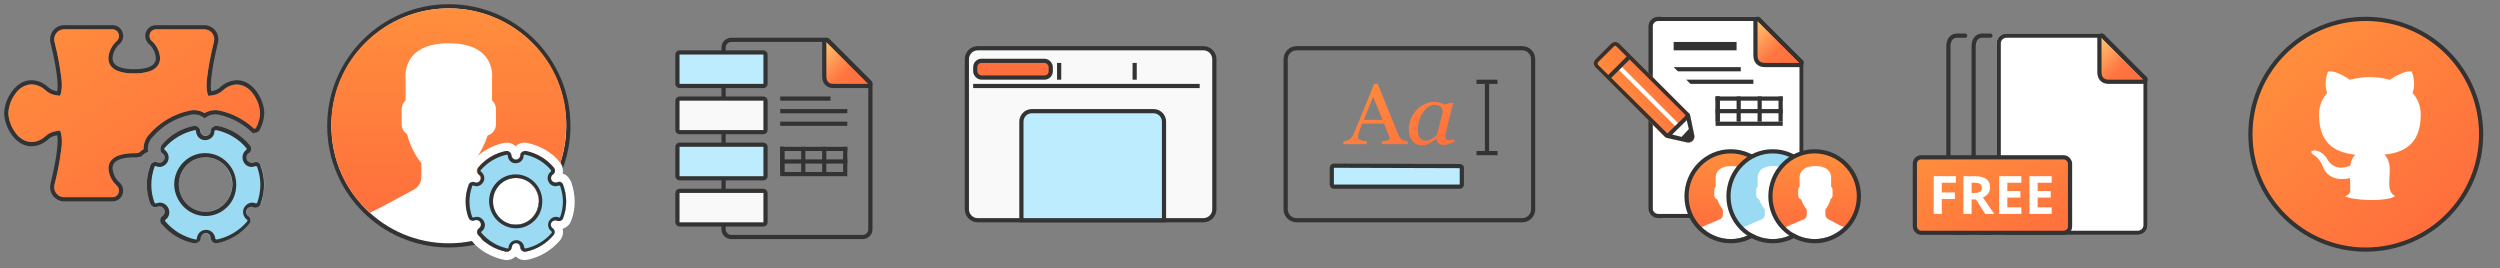 <svg width="596" height="64" viewBox="0 0 596 64" fill="none" xmlns="http://www.w3.org/2000/svg">
<rect x="0" y="0" width="596" height="64" fill="#808080" stroke="none"/>
<path fill-rule="evenodd" clip-rule="evenodd" d="M25.829 40.162V40.127C25.829 39.348 26.089 38.68 26.547 38.149C26.989 37.638 27.573 37.299 28.167 37.069C29.339 36.616 30.78 36.502 31.995 36.502H32.016L32.469 36.521C32.48 36.521 32.49 36.52 32.501 36.518L32.513 36.515L33.173 36.379C33.491 36.056 33.852 35.779 34.246 35.556C34.219 34.328 34.644 33.125 35.448 32.188C38.002 29.184 41.47 27.128 45.307 26.346C46.511 26.099 47.756 26.327 48.794 26.968C49.844 26.322 51.103 26.098 52.319 26.355C55.421 27.006 58.285 28.503 60.605 30.678L60.837 30.63C60.917 30.614 60.993 30.56 61.037 30.476L61.041 30.469L61.044 30.463C61.623 29.395 61.951 28.204 62 26.984C61.995 25.653 61.431 23.895 60.411 22.472C59.39 21.047 58.044 20.13 56.549 20.128C55.342 20.146 54.179 20.608 53.277 21.432C52.516 22.162 51.54 22.624 50.494 22.746L49.661 22.843L49.421 22.04C49.222 21.375 49.191 20.155 49.394 18.3C49.603 16.393 50.076 13.687 50.991 9.965C51.306 8.671 50.525 7.384 49.285 7.072C49.101 7.025 48.912 7.002 48.723 7.003L48.721 7.003L37.143 7.003C36.538 7.002 35.981 7.376 35.748 7.966L35.747 7.969C35.51 8.565 35.651 9.245 36.094 9.689C37.307 10.723 38.05 12.21 38.159 13.807L38.161 13.841V13.875C38.161 14.655 37.901 15.323 37.443 15.854C37.001 16.366 36.416 16.705 35.823 16.934C34.651 17.387 33.209 17.5 31.995 17.5C30.78 17.5 29.339 17.387 28.167 16.934C27.573 16.705 26.989 16.366 26.547 15.854C26.089 15.323 25.829 14.655 25.829 13.875V13.841L25.831 13.806C25.942 12.206 26.689 10.718 27.907 9.686C28.349 9.241 28.49 8.562 28.253 7.966L28.252 7.963C28.019 7.374 27.463 7 26.858 7L15.277 7C14.004 6.997 12.943 8.048 12.94 9.381C12.94 9.577 12.963 9.772 13.009 9.963C13.92 13.68 14.393 16.383 14.603 18.289C14.807 20.144 14.778 21.366 14.58 22.034L14.341 22.84L13.506 22.743C12.46 22.622 11.484 22.16 10.723 21.429C9.821 20.605 8.658 20.143 7.451 20.125C5.956 20.128 4.61 21.044 3.589 22.47C2.565 23.899 2 25.667 2 27C2 28.333 2.565 30.101 3.589 31.53C4.61 32.956 5.956 33.872 7.451 33.875C8.658 33.857 9.821 33.395 10.723 32.571C11.484 31.84 12.46 31.378 13.506 31.257L14.338 31.16L14.579 31.963C14.778 32.627 14.809 33.848 14.606 35.703C14.397 37.609 13.924 40.315 13.009 44.037C12.696 45.333 13.478 46.62 14.72 46.931C14.904 46.977 15.092 47 15.28 47L15.282 47L26.854 47C27.458 47.001 28.014 46.627 28.246 46.037L28.247 46.034C28.485 45.438 28.343 44.759 27.901 44.314C26.686 43.281 25.941 41.794 25.831 40.196L25.829 40.162ZM28.575 43.574C29.328 44.303 29.566 45.425 29.177 46.404C28.796 47.369 27.875 48.002 26.852 48H15.282C15.011 48.001 14.741 47.968 14.477 47.902C12.689 47.453 11.597 45.617 12.038 43.8C13.854 36.411 13.892 33.156 13.621 32.25C12.791 32.347 12.014 32.715 11.407 33.3C10.323 34.295 8.919 34.855 7.458 34.875C3.583 34.875 1 30.134 1 27C1 23.866 3.583 19.125 7.458 19.125C8.919 19.145 10.323 19.705 11.407 20.7C12.014 21.285 12.791 21.653 13.621 21.75C13.892 20.834 13.846 17.579 12.038 10.2C11.972 9.931 11.94 9.656 11.94 9.379C11.944 7.509 13.439 5.996 15.28 6H26.857C27.88 5.999 28.801 6.631 29.182 7.596C29.572 8.575 29.334 9.698 28.58 10.426C27.555 11.282 26.922 12.53 26.829 13.875C26.829 16.046 29.637 16.5 31.995 16.5C34.353 16.5 37.161 16.046 37.161 13.875C37.07 12.532 36.441 11.286 35.42 10.428C34.667 9.7 34.428 8.578 34.818 7.599C35.199 6.634 36.12 6.002 37.143 6.003H48.721C48.993 6.002 49.264 6.035 49.529 6.102C51.315 6.551 52.404 8.387 51.962 10.203C50.146 17.592 50.108 20.847 50.379 21.753C51.209 21.656 51.986 21.287 52.593 20.703C53.677 19.707 55.081 19.148 56.542 19.128C60.417 19.128 63 23.868 63 27.003C62.948 28.382 62.579 29.731 61.923 30.94C61.742 31.286 61.417 31.532 61.039 31.609L60.29 31.764C58.04 29.519 55.201 27.981 52.112 27.333C51.034 27.106 49.912 27.355 49.025 28.018C48.945 28.079 48.868 28.142 48.793 28.207C48.721 28.142 48.643 28.079 48.563 28.021C47.687 27.36 46.577 27.107 45.507 27.326C41.891 28.062 38.619 30.002 36.208 32.838C35.497 33.666 35.156 34.756 35.265 35.849C35.278 35.954 35.294 36.059 35.312 36.161C35.214 36.198 35.118 36.237 35.022 36.282C34.512 36.516 34.058 36.861 33.692 37.292L32.716 37.495C32.624 37.515 32.53 37.524 32.437 37.521L31.995 37.502C29.637 37.502 26.829 37.959 26.829 40.127C26.921 41.471 27.552 42.717 28.575 43.574Z" fill="#333333"/>
<path d="M27.9 44.31C28.111 44.531 28.255 44.806 28.317 45.105C28.379 45.404 28.356 45.714 28.25 46C28.146 46.289 27.956 46.54 27.706 46.719C27.456 46.898 27.157 46.996 26.85 47H15.28C15.091 47.002 14.903 46.978 14.72 46.93C14.414 46.852 14.126 46.714 13.874 46.524C13.621 46.334 13.409 46.096 13.249 45.824C13.089 45.551 12.984 45.25 12.942 44.937C12.899 44.624 12.919 44.305 13 44C13.707 41.256 14.241 38.471 14.6 35.66C14.817 34.423 14.817 33.157 14.6 31.92L14.36 31.12L13.53 31.22C12.482 31.34 11.502 31.8 10.74 32.53C9.848 33.352 8.683 33.815 7.47 33.83C6.686 33.779 5.926 33.539 5.254 33.132C4.582 32.725 4.018 32.161 3.61 31.49C2.647 30.183 2.087 28.622 2 27C2.073 25.367 2.626 23.791 3.59 22.47C3.999 21.799 4.563 21.235 5.235 20.827C5.906 20.418 6.666 20.176 7.45 20.12C8.663 20.145 9.825 20.611 10.72 21.43C11.482 22.16 12.462 22.62 13.51 22.74L14.34 22.84L14.58 22.03C14.801 20.793 14.801 19.527 14.58 18.29C14.228 15.496 13.7 12.727 13 10C12.952 9.811 12.928 9.616 12.93 9.42C12.922 9.106 12.977 8.793 13.091 8.501C13.206 8.208 13.377 7.941 13.596 7.716C13.815 7.49 14.077 7.311 14.366 7.188C14.655 7.065 14.966 7.001 15.28 7H26.86C27.166 7.005 27.463 7.103 27.712 7.282C27.96 7.461 28.148 7.711 28.25 8V8C28.366 8.289 28.395 8.605 28.335 8.91C28.274 9.216 28.127 9.497 27.91 9.72C27.305 10.232 26.809 10.861 26.452 11.569C26.095 12.277 25.883 13.049 25.83 13.84V13.9C25.818 14.632 26.074 15.344 26.55 15.9C26.987 16.395 27.545 16.767 28.17 16.98C29.405 17.381 30.703 17.557 32 17.5C33.3 17.54 34.598 17.347 35.83 16.93C36.455 16.717 37.013 16.345 37.45 15.85C37.926 15.294 38.182 14.582 38.17 13.85V13.79C38.119 13 37.909 12.228 37.553 11.52C37.198 10.812 36.703 10.183 36.1 9.67C35.888 9.454 35.742 9.182 35.68 8.886C35.618 8.59 35.642 8.283 35.75 8C35.853 7.712 36.041 7.462 36.289 7.284C36.538 7.105 36.834 7.006 37.14 7H48.72C48.909 7.003 49.096 7.026 49.28 7.07C49.587 7.147 49.875 7.284 50.129 7.473C50.382 7.663 50.595 7.901 50.755 8.174C50.915 8.447 51.019 8.749 51.061 9.062C51.103 9.376 51.083 9.695 51 10C50.293 12.744 49.759 15.529 49.4 18.34C49.183 19.577 49.183 20.843 49.4 22.08L49.64 22.88L50.47 22.79C51.518 22.663 52.497 22.2 53.26 21.47C54.157 20.655 55.319 20.193 56.53 20.17C57.313 20.224 58.073 20.464 58.744 20.871C59.416 21.278 59.98 21.84 60.39 22.51C61.349 23.82 61.908 25.379 62 27C61.937 28.221 61.595 29.412 61 30.48V30.48C60.956 30.554 60.884 30.608 60.8 30.63L60.57 30.68C58.253 28.508 55.386 27.011 52.28 26.35C51.067 26.098 49.804 26.32 48.75 26.97C47.712 26.325 46.467 26.103 45.27 26.35C41.42 27.133 37.947 29.191 35.41 32.19C34.608 33.127 34.181 34.327 34.21 35.56C33.813 35.781 33.45 36.057 33.13 36.38L32.47 36.52H32.02C30.723 36.486 29.43 36.678 28.2 37.09C27.579 37.311 27.023 37.682 26.58 38.17C26.104 38.726 25.848 39.438 25.86 40.17V40.24C25.979 41.812 26.712 43.274 27.9 44.31V44.31Z" fill="url(#paint0_linear_3193)"/>
<path d="M62.184 39.449C61.959 38.771 61.237 38.407 60.571 38.637C60.541 38.647 60.511 38.659 60.482 38.671C59.907 38.932 59.231 38.716 58.904 38.168C58.592 37.604 58.751 36.89 59.271 36.517C59.833 36.088 59.947 35.276 59.526 34.703C59.506 34.676 59.486 34.65 59.464 34.625C57.459 32.261 54.738 30.643 51.731 30.026C51.381 29.953 51.016 30.036 50.729 30.254C50.441 30.471 50.257 30.801 50.22 31.164C50.189 31.855 49.614 32.389 48.936 32.358C48.302 32.328 47.794 31.811 47.765 31.164C47.728 30.801 47.543 30.471 47.256 30.254C46.969 30.036 46.604 29.953 46.253 30.026C43.246 30.643 40.526 32.261 38.521 34.625C38.057 35.163 38.109 35.982 38.638 36.454C38.662 36.476 38.688 36.497 38.714 36.517C39.274 36.902 39.422 37.677 39.044 38.248C38.703 38.764 38.041 38.944 37.493 38.671C36.846 38.392 36.099 38.699 35.824 39.358C35.812 39.388 35.8 39.418 35.79 39.449C34.737 42.389 34.737 45.614 35.79 48.553C36.016 49.231 36.738 49.594 37.404 49.365C37.433 49.355 37.462 49.343 37.49 49.331C38.099 49.031 38.83 49.291 39.125 49.911C39.388 50.466 39.214 51.134 38.714 51.483C38.152 51.912 38.037 52.724 38.459 53.297C38.478 53.324 38.499 53.35 38.521 53.375C40.526 55.74 43.246 57.358 46.253 57.974C46.604 58.047 46.969 57.964 47.256 57.746C47.544 57.528 47.729 57.197 47.765 56.833C47.818 56.143 48.411 55.627 49.089 55.681C49.693 55.73 50.172 56.218 50.22 56.833C50.287 57.497 50.837 58.001 51.492 57.997C51.578 57.998 51.663 57.989 51.747 57.971C54.754 57.355 57.474 55.737 59.479 53.373C59.943 52.835 59.89 52.016 59.362 51.544C59.338 51.522 59.312 51.5 59.286 51.48C58.728 51.091 58.585 50.316 58.967 49.747C59.309 49.238 59.965 49.06 60.51 49.329C61.157 49.607 61.904 49.298 62.177 48.639C62.189 48.61 62.2 48.581 62.21 48.551C63.263 45.611 63.263 42.387 62.21 39.447L62.184 39.449ZM48.981 50.482C45.468 50.482 42.62 47.581 42.62 44.001C42.62 40.422 45.468 37.52 48.981 37.52C52.494 37.52 55.342 40.422 55.342 44.001C55.342 47.581 52.494 50.482 48.981 50.482Z" fill="#9ADAF3"/>
<path d="M51.525 31C54.325 31.6 56.925 33.1 58.725 35.3C58.825 35.4 58.825 35.6 58.725 35.7C57.825 36.4 57.525 37.6 58.125 38.7C58.525 39.4 59.225 39.8 60.025 39.8C60.325 39.8 60.625 39.7 60.925 39.6H61.025C61.125 39.6 61.225 39.7 61.325 39.8L61.525 40.5C62.325 43 62.225 45.8 61.325 48.3C61.225 48.4 61.125 48.5 61.125 48.5H61.025C60.725 48.4 60.425 48.3 60.125 48.3C59.425 48.3 58.725 48.7 58.325 49.3C57.625 50.3 57.925 51.7 58.925 52.4C59.025 52.5 59.025 52.7 58.925 52.8C57.025 55 54.525 56.5 51.725 57.1H51.625C51.525 57.1 51.325 57 51.325 56.9C51.225 55.8 50.425 54.9 49.325 54.8C49.225 54.8 49.225 54.8 49.125 54.8C47.925 54.8 47.025 55.7 46.925 56.9C46.925 57 46.825 57.1 46.825 57.1H46.725H46.625C43.825 56.5 41.325 55 39.425 52.8C39.325 52.7 39.325 52.5 39.425 52.4C40.325 51.8 40.625 50.6 40.125 49.6C39.725 48.8 38.925 48.3 38.125 48.3C37.825 48.3 37.425 48.4 37.225 48.5H37.125C37.025 48.5 36.925 48.4 36.825 48.3C35.825 45.6 35.825 42.6 36.825 39.8C36.825 39.6 36.925 39.6 37.025 39.6H37.125C37.425 39.7 37.725 39.8 38.025 39.8C38.725 39.8 39.425 39.4 39.825 38.8C40.525 37.8 40.225 36.4 39.225 35.7C39.125 35.6 39.125 35.4 39.225 35.3C41.125 33.1 43.725 31.6 46.525 31C46.625 31 46.625 31 46.625 31.1C46.725 31.1 46.725 31.2 46.725 31.3C46.825 32.5 47.725 33.4 48.825 33.4H48.925C50.125 33.4 51.125 32.5 51.125 31.3C51.125 31.2 51.225 31.1 51.225 31.1C51.425 31 51.425 31 51.525 31ZM49.025 51.5C51.025 51.5 52.825 50.7 54.225 49.3C55.625 47.9 56.325 46 56.325 44C56.325 39.9 53.025 36.5 48.925 36.5C44.825 36.5 41.525 39.9 41.525 44C41.625 48.1 44.925 51.5 49.025 51.5ZM51.525 30C51.225 30 51.025 30.1 50.725 30.3C50.425 30.5 50.225 30.8 50.225 31.2C50.225 31.9 49.625 32.4 49.025 32.4C49.025 32.4 49.025 32.4 48.925 32.4C48.325 32.4 47.825 31.9 47.725 31.2C47.725 30.8 47.525 30.5 47.225 30.3C47.025 30.1 46.825 30 46.525 30C46.425 30 46.325 30 46.225 30C43.225 30.6 40.525 32.2 38.525 34.6C38.125 35.2 38.125 36 38.625 36.5C38.625 36.5 38.725 36.5 38.725 36.6C39.325 36.9 39.425 37.7 39.025 38.2C38.825 38.6 38.425 38.8 38.025 38.8C37.825 38.8 37.625 38.8 37.525 38.7C37.325 38.6 37.225 38.6 37.025 38.6C36.525 38.6 36.025 38.9 35.825 39.4V39.5C34.725 42.4 34.725 45.7 35.825 48.6C36.025 49.1 36.525 49.4 37.025 49.4C37.125 49.4 37.325 49.4 37.425 49.3H37.525C37.725 49.2 37.925 49.2 38.025 49.2C38.525 49.2 38.925 49.5 39.125 49.9C39.425 50.5 39.225 51.1 38.725 51.5C38.125 51.9 38.025 52.7 38.425 53.3C38.425 53.3 38.425 53.4 38.525 53.4C40.525 55.8 43.225 57.4 46.225 58C46.325 58 46.425 58 46.525 58C46.825 58 47.025 57.9 47.325 57.7C47.625 57.5 47.825 57.2 47.825 56.8C47.925 56.1 48.425 55.6 49.025 55.6H49.125C49.725 55.6 50.225 56.1 50.225 56.8C50.325 57.5 50.825 58 51.525 58C51.625 58 51.725 58 51.725 58C54.725 57.4 57.425 55.8 59.425 53.4C59.925 52.9 59.825 52 59.325 51.6C59.325 51.6 59.225 51.6 59.225 51.5C58.625 51.1 58.525 50.3 58.925 49.8C59.125 49.5 59.525 49.3 59.925 49.3C60.125 49.3 60.325 49.3 60.425 49.4C60.625 49.5 60.725 49.5 60.925 49.5C61.425 49.5 61.925 49.2 62.125 48.7V48.6C63.225 45.7 63.225 42.4 62.125 39.5C62.025 38.9 61.525 38.6 61.025 38.6C60.925 38.6 60.725 38.6 60.625 38.7H60.525C60.325 38.8 60.225 38.8 60.025 38.8C59.625 38.8 59.225 38.6 58.925 38.2C58.625 37.6 58.725 36.9 59.325 36.5C59.925 36.1 60.025 35.3 59.625 34.7C59.625 34.7 59.625 34.6 59.525 34.6C57.525 32.2 54.825 30.6 51.825 30C51.625 30 51.625 30 51.525 30ZM49.025 50.5C45.525 50.5 42.625 47.6 42.625 44C42.625 40.4 45.425 37.5 49.025 37.5C52.525 37.5 55.425 40.4 55.425 44C55.325 47.6 52.525 50.5 49.025 50.5Z" fill="#333333"/>
<circle cx="107" cy="30" r="28.5" fill="white" stroke="#333333"/>
<path d="M107.479 2.004C92.018 1.744 79.269 13.867 79.005 29.081C78.855 37.707 82.113 45.557 88.334 50.713C88.741 50.364 89.827 49.947 90.311 49.687L98.666 45.203C99.762 44.614 100.444 43.484 100.444 42.255V38.886C100.444 38.886 97.992 36 97.057 31.99C96.281 31.496 95.761 30.643 95.761 29.67V25.984C95.761 25.173 96.128 24.448 96.698 23.941V18.611C96.698 18.611 95.585 10.318 106.999 10.318C118.414 10.318 117.301 18.611 117.301 18.611V23.941C117.872 24.448 118.237 25.173 118.237 25.984V29.67C118.237 30.91 117.392 31.953 116.244 32.301C115.605 34.257 114.683 36.121 113.464 37.815C113.156 38.243 112.869 38.605 112.617 38.886V42.34C112.617 43.612 113.347 44.775 114.503 45.343L123.449 49.744C123.986 50.008 125.053 50.629 125.5 51C131.533 46.049 134.849 38.359 134.994 30.023C135.26 14.809 122.941 2.264 107.479 2.004Z" fill="url(#paint1_linear_3193)"/>
<path fill-rule="evenodd" clip-rule="evenodd" d="M134.135 41.389C134.328 40.533 134.161 39.603 133.604 38.848L133.603 38.847C131.701 36.273 128.544 34.65 125.687 34.065C124.615 33.844 123.616 34.203 122.924 34.874C122.233 34.204 121.235 33.845 120.165 34.065C117.135 34.684 114.401 36.306 112.389 38.667C111.722 39.443 111.503 40.459 111.714 41.391C111.564 41.43 111.413 41.482 111.263 41.549C110.403 41.929 109.918 42.63 109.65 43.189C109.14 44.253 109.02 45.626 109.002 46.739C108.983 47.932 109.083 49.178 109.21 50.187C109.326 51.109 109.491 52.046 109.669 52.556C110.004 53.538 110.792 54.257 111.733 54.535C111.51 55.412 111.67 56.377 112.245 57.156L112.246 57.157C114.148 59.731 117.304 61.354 120.162 61.938C121.235 62.16 122.235 61.799 122.926 61.127C123.627 61.803 124.638 62.159 125.704 61.935C128.731 61.316 131.462 59.694 133.473 57.334C134.157 56.538 134.365 55.486 134.125 54.533C134.999 54.277 135.749 53.639 136.121 52.744L136.123 52.74C137.356 49.761 137.207 46.266 136.185 43.424L136.134 43.282L136.061 43.148C136.055 43.138 136.049 43.126 136.042 43.114C135.876 42.805 135.47 42.051 134.695 41.621C134.507 41.517 134.32 41.441 134.135 41.389ZM131.451 43.003C131.733 43.473 132.314 43.657 132.809 43.434C133.635 43.08 133.913 43.393 134.295 44.099C135.18 46.558 135.279 49.533 134.267 51.978C134.032 52.543 133.39 52.808 132.833 52.569C132.364 52.339 131.8 52.492 131.506 52.928C131.177 53.415 131.3 54.08 131.78 54.413C132.284 54.797 132.361 55.556 131.946 56.035C130.221 58.062 127.881 59.449 125.294 59.977C124.664 60.111 124.045 59.638 123.981 59.002C123.94 58.474 123.527 58.056 123.008 58.014C122.424 57.968 121.914 58.41 121.868 59.002C121.806 59.633 121.2 60.111 120.568 59.979C118.069 59.469 115.402 58.054 113.862 55.971C113.5 55.48 113.598 54.783 114.082 54.416C114.512 54.117 114.662 53.544 114.435 53.068C114.14 52.449 113.526 52.403 112.955 52.6C112.382 52.797 111.761 52.486 111.567 51.905C111.176 50.819 109.983 42.121 113.031 43.434C113.503 43.668 114.072 43.513 114.366 43.072C114.75 42.494 114.47 41.939 114.016 41.534C113.562 41.129 113.517 40.427 113.916 39.966C115.641 37.939 117.981 36.553 120.568 36.024C121.2 35.893 121.805 36.369 121.868 36.999C121.893 37.554 122.33 37.998 122.876 38.023C123.46 38.05 123.954 37.592 123.981 36.999C124.044 36.37 124.649 35.893 125.281 36.024C127.78 36.535 130.447 37.949 131.986 40.033C132.349 40.524 132.25 41.22 131.767 41.588C131.319 41.908 131.183 42.519 131.451 43.003ZM128.387 48.003C128.387 44.935 125.937 42.448 122.914 42.448C119.892 42.448 117.442 44.935 117.442 48.003C117.442 51.071 119.892 53.558 122.914 53.558C125.937 53.558 128.387 51.071 128.387 48.003Z" fill="white"/>
<path d="M134.301 44.099C134.108 43.518 133.489 43.206 132.918 43.403C132.892 43.412 132.867 43.422 132.842 43.433C132.349 43.656 131.77 43.471 131.489 43.002C131.222 42.517 131.358 41.906 131.803 41.586C132.285 41.218 132.383 40.522 132.022 40.031C132.005 40.008 131.988 39.986 131.969 39.964C130.25 37.938 127.919 36.551 125.341 36.022C125.041 35.959 124.728 36.031 124.482 36.218C124.235 36.404 124.077 36.687 124.046 36.998C124.019 37.59 123.527 38.048 122.946 38.021C122.401 37.996 121.966 37.552 121.941 36.998C121.91 36.687 121.751 36.404 121.505 36.218C121.259 36.031 120.946 35.96 120.646 36.022C118.068 36.551 115.737 37.938 114.018 39.964C113.62 40.425 113.665 41.127 114.118 41.532C114.139 41.551 114.161 41.569 114.183 41.586C114.664 41.916 114.79 42.581 114.466 43.07C114.174 43.512 113.607 43.666 113.136 43.433C112.582 43.193 111.942 43.456 111.707 44.021C111.696 44.047 111.686 44.073 111.677 44.099C110.774 46.619 110.774 49.383 111.677 51.903C111.871 52.484 112.49 52.795 113.06 52.598C113.085 52.59 113.11 52.58 113.134 52.569C113.656 52.313 114.283 52.535 114.535 53.067C114.761 53.543 114.612 54.115 114.183 54.414C113.701 54.782 113.603 55.478 113.964 55.969C113.981 55.992 113.999 56.014 114.018 56.036C115.736 58.063 118.068 59.449 120.646 59.978C120.946 60.041 121.259 59.969 121.505 59.782C121.752 59.596 121.91 59.312 121.941 59C121.987 58.408 122.495 57.966 123.076 58.013C123.594 58.054 124.005 58.473 124.046 59C124.103 59.569 124.575 60.001 125.136 59.998C125.21 59.998 125.283 59.991 125.354 59.976C127.932 59.447 130.263 58.061 131.982 56.034C132.38 55.573 132.335 54.871 131.882 54.466C131.861 54.447 131.839 54.429 131.817 54.412C131.338 54.078 131.216 53.413 131.543 52.926C131.836 52.49 132.398 52.337 132.866 52.568C133.42 52.806 134.06 52.541 134.294 51.976C134.305 51.952 134.314 51.926 134.323 51.901C135.226 49.381 135.226 46.617 134.323 44.097L134.301 44.099ZM122.984 53.556C119.972 53.556 117.531 51.069 117.531 48.001C117.531 44.933 119.972 42.446 122.984 42.446C125.995 42.446 128.436 44.933 128.436 48.001C128.436 51.069 125.995 53.556 122.984 53.556Z" fill="#9ADAF3"/>
<path d="M125.164 36.857C127.564 37.371 129.793 38.657 131.336 40.543C131.421 40.629 131.421 40.8 131.336 40.886C130.564 41.486 130.307 42.514 130.821 43.457C131.164 44.057 131.764 44.4 132.45 44.4C132.707 44.4 132.964 44.314 133.221 44.229H133.307C133.393 44.229 133.479 44.314 133.564 44.4L133.736 45C134.421 47.143 134.336 49.543 133.564 51.686C133.479 51.771 133.393 51.857 133.393 51.857H133.307C133.05 51.771 132.793 51.686 132.536 51.686C131.936 51.686 131.336 52.029 130.993 52.543C130.393 53.4 130.65 54.6 131.507 55.2C131.593 55.286 131.593 55.457 131.507 55.543C129.879 57.429 127.736 58.714 125.336 59.229H125.25C125.164 59.229 124.993 59.143 124.993 59.057C124.907 58.114 124.221 57.343 123.279 57.257C123.193 57.257 123.193 57.257 123.107 57.257C122.079 57.257 121.307 58.029 121.221 59.057C121.221 59.143 121.136 59.229 121.136 59.229H121.05H120.964C118.564 58.714 116.421 57.429 114.793 55.543C114.707 55.457 114.707 55.286 114.793 55.2C115.564 54.686 115.821 53.657 115.393 52.8C115.05 52.114 114.364 51.686 113.679 51.686C113.421 51.686 113.079 51.771 112.907 51.857H112.821C112.736 51.857 112.65 51.771 112.564 51.686C111.707 49.371 111.707 46.8 112.564 44.4C112.564 44.229 112.65 44.229 112.736 44.229H112.821C113.079 44.314 113.336 44.4 113.593 44.4C114.193 44.4 114.793 44.057 115.136 43.543C115.736 42.686 115.479 41.486 114.621 40.886C114.536 40.8 114.536 40.629 114.621 40.543C116.25 38.657 118.479 37.371 120.879 36.857C120.964 36.857 120.964 36.857 120.964 36.943C121.05 36.943 121.05 37.029 121.05 37.114C121.136 38.143 121.907 38.914 122.85 38.914H122.936C123.964 38.914 124.821 38.143 124.821 37.114C124.821 37.029 124.907 36.943 124.907 36.943C125.079 36.857 125.079 36.857 125.164 36.857ZM123.021 54.429C124.736 54.429 126.279 53.743 127.479 52.543C128.679 51.343 129.279 49.714 129.279 48C129.279 44.486 126.45 41.571 122.936 41.571C119.421 41.571 116.593 44.486 116.593 48C116.679 51.514 119.507 54.429 123.021 54.429ZM125.164 36C124.907 36 124.736 36.086 124.479 36.257C124.221 36.429 124.05 36.686 124.05 37.029C124.05 37.629 123.536 38.057 123.021 38.057C123.021 38.057 123.021 38.057 122.936 38.057C122.421 38.057 121.993 37.629 121.907 37.029C121.907 36.686 121.736 36.429 121.479 36.257C121.307 36.086 121.136 36 120.879 36C120.793 36 120.707 36 120.621 36C118.05 36.514 115.736 37.886 114.021 39.943C113.679 40.457 113.679 41.143 114.107 41.571C114.107 41.571 114.193 41.571 114.193 41.657C114.707 41.914 114.793 42.6 114.45 43.029C114.279 43.371 113.936 43.543 113.593 43.543C113.421 43.543 113.25 43.543 113.164 43.457C112.993 43.371 112.907 43.371 112.736 43.371C112.307 43.371 111.879 43.629 111.707 44.057V44.143C110.764 46.629 110.764 49.457 111.707 51.943C111.879 52.371 112.307 52.629 112.736 52.629C112.821 52.629 112.993 52.629 113.079 52.543H113.164C113.336 52.457 113.507 52.457 113.593 52.457C114.021 52.457 114.364 52.714 114.536 53.057C114.793 53.571 114.621 54.086 114.193 54.429C113.679 54.771 113.593 55.457 113.936 55.971C113.936 55.971 113.936 56.057 114.021 56.057C115.736 58.114 118.05 59.486 120.621 60C120.707 60 120.793 60 120.879 60C121.136 60 121.307 59.914 121.564 59.743C121.821 59.571 121.993 59.314 121.993 58.971C122.079 58.371 122.507 57.943 123.021 57.943H123.107C123.621 57.943 124.05 58.371 124.05 58.971C124.136 59.571 124.564 60 125.164 60C125.25 60 125.336 60 125.336 60C127.907 59.486 130.221 58.114 131.936 56.057C132.364 55.629 132.279 54.857 131.85 54.514C131.85 54.514 131.764 54.514 131.764 54.429C131.25 54.086 131.164 53.4 131.507 52.971C131.679 52.714 132.021 52.543 132.364 52.543C132.536 52.543 132.707 52.543 132.793 52.629C132.964 52.714 133.05 52.714 133.221 52.714C133.65 52.714 134.079 52.457 134.25 52.029V51.943C135.193 49.457 135.193 46.629 134.25 44.143C134.164 43.629 133.736 43.371 133.307 43.371C133.221 43.371 133.05 43.371 132.964 43.457H132.879C132.707 43.543 132.621 43.543 132.45 43.543C132.107 43.543 131.764 43.371 131.507 43.029C131.25 42.514 131.336 41.914 131.85 41.571C132.364 41.229 132.45 40.543 132.107 40.029C132.107 40.029 132.107 39.943 132.021 39.943C130.307 37.886 127.993 36.514 125.421 36C125.25 36 125.25 36 125.164 36ZM123.021 53.571C120.021 53.571 117.536 51.086 117.536 48C117.536 44.914 119.936 42.429 123.021 42.429C126.021 42.429 128.507 44.914 128.507 48C128.421 51.086 126.021 53.571 123.021 53.571Z" fill="#333333"/>
<path d="M197.357 9.646C197.214 9.503 196.999 9.461 196.813 9.538C196.626 9.615 196.504 9.798 196.504 10V18.182C196.504 18.858 196.667 19.457 197.077 19.888C197.491 20.323 198.076 20.5 198.736 20.5H207.004C207.206 20.5 207.388 20.378 207.466 20.192C207.543 20.005 207.5 19.79 207.357 19.647L197.357 9.646Z" fill="url(#paint2_linear_3193)" stroke="#333333" stroke-linecap="round" stroke-linejoin="round"/>
<path fill-rule="evenodd" clip-rule="evenodd" d="M206.608 19.564L206.606 19.562L197.418 10.392L197.417 10.391C197.364 10.338 197.315 10.289 197.273 10.246L197.257 10.229C197.209 10.181 197.171 10.143 197.136 10.109C197.066 10.041 197.036 10.018 197.023 10.009C197.012 10.007 196.975 10 196.895 10H174.348C173.595 10 173 10.602 173 11.328V54.672C173 55.398 173.595 56 174.348 56H205.652C206.405 56 207 55.398 207 54.672V20.109C207 20.021 206.991 19.983 206.988 19.972C206.987 19.967 206.986 19.964 206.98 19.954C206.969 19.937 206.944 19.903 206.879 19.835C206.829 19.782 206.776 19.73 206.704 19.659C206.676 19.631 206.644 19.6 206.608 19.564ZM198.122 9.682L207.312 18.854C207.341 18.882 207.368 18.909 207.395 18.935C207.783 19.318 208 19.532 208 20.109V54.672C208 55.958 206.949 57 205.652 57H174.348C173.051 57 172 55.958 172 54.672V11.328C172 10.042 173.051 9 174.348 9H196.895C197.449 9 197.64 9.194 197.985 9.544C198.028 9.587 198.074 9.633 198.122 9.682Z" fill="#333333"/>
<rect x="161.5" y="12.5" width="21" height="8" rx="0.5" fill="#BDECFF" stroke="#333333"/>
<rect x="161.5" y="23.5" width="21" height="8" rx="0.5" fill="#F9F9F9" stroke="#333333"/>
<rect x="161.5" y="34.5" width="21" height="8" rx="0.5" fill="#BDECFF" stroke="#333333"/>
<rect x="161.5" y="45.5" width="21" height="8" rx="0.5" fill="#F9F9F9" stroke="#333333"/>
<path d="M186 35H202V36H186V35Z" fill="#333333"/>
<path d="M186 38H202V39H186V38Z" fill="#333333"/>
<path d="M186 41H202V42H186V41Z" fill="#333333"/>
<path d="M186 35H187V41H186V38V35Z" fill="#333333"/>
<path d="M201 35H202V41H201V35Z" fill="#333333"/>
<path d="M196 35H197V41H196V35Z" fill="#333333"/>
<path d="M186 35H187V41H186V38V35Z" fill="#333333"/>
<path d="M191 35H192V41H191V35Z" fill="#333333"/>
<rect x="186" y="29" width="16" height="1" fill="#333333"/>
<rect x="186" y="26" width="16" height="1" fill="#333333"/>
<rect x="186" y="23" width="12" height="1" fill="#333333"/>
<path d="M286.904 11.5H233.096C231.66 11.5 230.5 12.668 230.5 14.105V49.895C230.5 51.332 231.66 52.5 233.096 52.5H286.904C288.34 52.5 289.5 51.332 289.5 49.895V14.105C289.5 12.668 288.34 11.5 286.904 11.5Z" fill="#F9F9F9" stroke="#333333"/>
<path d="M277 52.5H277.5V52V29C277.5 27.619 276.381 26.5 275 26.5H246C244.619 26.5 243.5 27.619 243.5 29V52V52.5H244H277Z" fill="#BDECFF" stroke="#333333"/>
<line x1="232" y1="20.5" x2="286" y2="20.5" stroke="#333333"/>
<line x1="252.5" y1="14.997" x2="252.5" y2="18.997" stroke="#333333"/>
<line x1="270.5" y1="15" x2="270.5" y2="19" stroke="#333333"/>
<rect x="232.5" y="14.497" width="18" height="4" rx="1.5" fill="#FF6F3D" stroke="#333333"/>
<path d="M362.904 11.5H309.096C307.66 11.5 306.5 12.668 306.5 14.105V49.895C306.5 51.332 307.66 52.5 309.096 52.5H362.904C364.34 52.5 365.5 51.332 365.5 49.895V14.105C365.5 12.668 364.34 11.5 362.904 11.5Z" stroke="#333333"/>
<path d="M335.614 34.367H329.407V33.658C329.953 33.625 330.404 33.559 330.762 33.459C331.126 33.359 331.308 33.236 331.308 33.089C331.308 33.029 331.301 32.956 331.287 32.87C331.273 32.783 331.252 32.706 331.224 32.64L329.984 29.465H324.764C324.568 29.931 324.407 30.337 324.281 30.683C324.162 31.029 324.053 31.349 323.955 31.642C323.864 31.928 323.801 32.161 323.766 32.34C323.731 32.52 323.714 32.667 323.714 32.78C323.714 33.046 323.934 33.252 324.375 33.399C324.816 33.545 325.314 33.632 325.867 33.658V34.367H320.258V33.658C320.44 33.645 320.667 33.608 320.941 33.548C321.214 33.482 321.438 33.395 321.613 33.289C321.893 33.109 322.11 32.923 322.264 32.73C322.418 32.53 322.569 32.257 322.716 31.911C323.465 30.134 324.291 28.137 325.195 25.921C326.098 23.704 326.903 21.731 327.61 20H328.451L333.419 32.221C333.524 32.48 333.643 32.69 333.776 32.85C333.909 33.009 334.095 33.166 334.333 33.319C334.494 33.412 334.704 33.492 334.963 33.559C335.222 33.618 335.439 33.652 335.614 33.658V34.367ZM329.606 28.576L327.348 23.085L325.132 28.576H329.606Z" fill="url(#paint3_linear_3193)"/>
<path d="M342.431 33.049H342.358C342.204 33.169 342.018 33.322 341.801 33.509C341.591 33.688 341.342 33.861 341.055 34.028C340.782 34.194 340.484 34.337 340.162 34.457C339.84 34.584 339.49 34.647 339.112 34.647C338.097 34.647 337.298 34.301 336.717 33.608C336.143 32.916 335.856 31.971 335.856 30.773C335.856 29.948 336.017 29.145 336.339 28.367C336.661 27.588 337.106 26.889 337.673 26.27C338.212 25.678 338.853 25.202 339.595 24.842C340.337 24.476 341.101 24.293 341.885 24.293C342.382 24.293 342.855 24.356 343.303 24.483C343.758 24.609 344.115 24.753 344.374 24.912L346.297 24.443L346.423 24.593L344.826 31.032C344.77 31.239 344.71 31.492 344.647 31.791C344.591 32.084 344.563 32.3 344.563 32.44C344.563 32.82 344.647 33.076 344.816 33.209C344.984 33.342 345.267 33.409 345.666 33.409C345.799 33.409 345.988 33.389 346.234 33.349C346.479 33.309 346.668 33.266 346.801 33.219L346.643 33.858C346.013 34.098 345.544 34.271 345.236 34.377C344.928 34.484 344.553 34.537 344.112 34.537C343.608 34.537 343.208 34.397 342.914 34.118C342.62 33.838 342.459 33.482 342.431 33.049ZM343.933 26.739C343.933 26.52 343.909 26.31 343.86 26.11C343.811 25.911 343.709 25.724 343.555 25.551C343.415 25.385 343.222 25.252 342.977 25.152C342.732 25.052 342.424 25.002 342.053 25.002C341.542 25.002 341.045 25.162 340.562 25.481C340.078 25.801 339.644 26.23 339.259 26.769C338.895 27.275 338.597 27.887 338.366 28.606C338.135 29.325 338.02 30.054 338.02 30.793C338.02 31.199 338.044 31.558 338.093 31.871C338.142 32.184 338.237 32.47 338.377 32.73C338.51 32.983 338.702 33.179 338.954 33.319C339.207 33.459 339.525 33.529 339.91 33.529C340.302 33.529 340.712 33.425 341.139 33.219C341.573 33.006 342.06 32.637 342.599 32.111L343.933 26.739Z" fill="url(#paint4_linear_3193)"/>
<path d="M318 39.5C318 39.5 318 39.5 317.999 39.5C317.749 39.5 317.651 39.609 317.587 39.732C317.549 39.804 317.526 39.882 317.513 39.945C317.507 39.976 317.503 40 317.501 40.015C317.501 40.017 317.501 40.019 317.501 40.02L317.5 43.98C317.5 43.981 317.5 43.983 317.501 43.985C317.502 44 317.506 44.024 317.512 44.054C317.525 44.118 317.548 44.196 317.586 44.268C317.651 44.39 317.749 44.5 318 44.5H348C348.251 44.5 348.349 44.39 348.414 44.268C348.452 44.196 348.475 44.118 348.488 44.054C348.494 44.024 348.498 44 348.499 43.985C348.5 43.983 348.5 43.981 348.5 43.98V40C348.5 39.873 348.467 39.809 348.441 39.773C348.411 39.732 348.363 39.694 348.293 39.663C348.222 39.63 348.144 39.611 348.08 39.602C348.049 39.597 348.024 39.594 348.009 39.593C348.002 39.593 347.997 39.593 347.994 39.593C347.994 39.593 347.994 39.593 347.994 39.593M318 39.5L347.994 39.593C347.993 39.593 347.993 39.593 347.994 39.593M318 39.5L347.994 39.593M318 39.5L347.994 39.593M348.501 43.971L348.501 43.971L348.501 43.971Z" fill="#BDECFF" stroke="#333333"/>
<path fill-rule="evenodd" clip-rule="evenodd" d="M354 36V20L355 20V36H354Z" fill="#333333"/>
<path fill-rule="evenodd" clip-rule="evenodd" d="M357 20H352V19H357V20Z" fill="#333333"/>
<path fill-rule="evenodd" clip-rule="evenodd" d="M357 37H352V36H357V37Z" fill="#333333"/>
<g clip-path="url(#clip0_3193)">
<path fill-rule="evenodd" clip-rule="evenodd" d="M396.344 4C395.047 4 393.996 5.042 393.996 6.328V49.672C393.996 50.958 395.047 52 396.344 52H427.648C428.945 52 429.996 50.958 429.996 49.672V15.5C429.996 14.883 429.749 14.291 429.308 13.854L420.119 4.682C419.678 4.245 419.081 4 418.458 4H396.344Z" fill="white"/>
<path d="M419.354 4.646C419.211 4.503 418.995 4.461 418.809 4.538C418.622 4.615 418.5 4.798 418.5 5V13.182C418.5 13.858 418.664 14.457 419.073 14.888C419.487 15.322 420.072 15.5 420.732 15.5H429C429.202 15.5 429.385 15.378 429.462 15.191C429.539 15.005 429.497 14.79 429.354 14.647L419.354 4.646Z" fill="url(#paint5_linear_3193)" stroke="#333333" stroke-linecap="round" stroke-linejoin="round"/>
<path fill-rule="evenodd" clip-rule="evenodd" d="M428.604 14.564L428.602 14.562L419.415 5.392L419.413 5.391C419.361 5.338 419.311 5.289 419.269 5.246L419.253 5.23C419.205 5.181 419.167 5.143 419.133 5.109C419.062 5.041 419.032 5.018 419.019 5.01C419.008 5.007 418.971 5 418.891 5H395.344C394.591 5 393.996 5.603 393.996 6.328V49.672C393.996 50.398 394.591 51 395.344 51H427.648C428.401 51 428.996 50.398 428.996 49.672V15.109C428.996 15.021 428.987 14.983 428.984 14.972C428.983 14.967 428.982 14.964 428.976 14.954C428.965 14.937 428.94 14.903 428.875 14.835C428.825 14.782 428.772 14.73 428.701 14.659C428.672 14.631 428.64 14.6 428.604 14.564ZM420.119 4.682L429.308 13.854C429.337 13.882 429.364 13.909 429.391 13.935C429.779 14.318 429.996 14.532 429.996 15.109V49.672C429.996 50.958 428.945 52 427.648 52H395.344C394.047 52 392.996 50.958 392.996 49.672V6.328C392.996 5.042 394.047 4 395.344 4H418.891C419.445 4 419.636 4.194 419.981 4.544C420.024 4.587 420.07 4.633 420.119 4.682Z" fill="#333333"/>
<path d="M409 23H425V24H409V23Z" fill="#333333"/>
<path d="M409 26H425V27H409V26Z" fill="#333333"/>
<path d="M409 29H425V30H409V29Z" fill="#333333"/>
<path d="M409 23H410V29H409V26V23Z" fill="#333333"/>
<path d="M424 23H425V29H424V23Z" fill="#333333"/>
<path d="M419 23H420V29H419V23Z" fill="#333333"/>
<path d="M409 23H410V29H409V26V23Z" fill="#333333"/>
<path d="M414 23H415V29H414V23Z" fill="#333333"/>
<path d="M399 16H415V17H400L399 16Z" fill="#333333"/>
<path d="M399 10H414V12H399V10Z" fill="#333333"/>
<path d="M402 19H418V20H403L402 19Z" fill="#333333"/>
<path fill-rule="evenodd" clip-rule="evenodd" d="M380.342 16.034C379.822 15.514 379.846 14.648 380.395 14.1L384.066 10.432C384.615 9.884 385.482 9.861 386.002 10.381L402.356 26.736C402.519 26.899 402.831 27.105 402.888 27.332L403.91 32.219C404.164 33.235 403.197 34.2 402.182 33.946L397.292 32.849C397.065 32.792 396.859 32.553 396.696 32.39L380.342 16.034Z" fill="url(#paint6_linear_3193)"/>
<path fill-rule="evenodd" clip-rule="evenodd" d="M397.003 32.39C397.003 32.39 397.346 32.148 397.896 31.6L401.567 27.933C402.116 27.384 402.504 27 402.504 27C402.667 27.163 402.832 27.105 402.889 27.332L403.911 32.22C404.165 33.235 403.199 34.2 402.183 33.947L397.293 32.849C397.066 32.792 397.166 32.553 397.003 32.39Z" fill="white"/>
<path fill-rule="evenodd" clip-rule="evenodd" d="M397.292 31.611L381.076 15.562C380.816 15.302 380.801 14.995 381.076 14.72L384.7 11.111C384.975 10.837 385.147 10.851 385.407 11.111L401.726 27.332C401.807 27.413 401.899 27.804 401.928 27.918L403.019 32.39C403.145 32.898 402.69 33.091 402.182 32.964L397.5 31.776C397.386 31.748 397.374 31.692 397.292 31.611ZM380.341 16.034C379.821 15.514 379.845 14.648 380.394 14.1L384.065 10.433C384.615 9.884 385.481 9.861 386.001 10.381L402.357 26.736C402.52 26.9 402.832 27.105 402.888 27.332L403.911 32.22C404.164 33.235 403.198 34.2 402.182 33.947L397.293 32.849C397.065 32.792 396.86 32.553 396.697 32.39L380.341 16.034Z" fill="#333333"/>
<path d="M386 16.706L399.709 30.416L400.416 29.709L386.707 16L386 16.706Z" fill="white"/>
<path fill-rule="evenodd" clip-rule="evenodd" d="M401.887 27.512L397.349 31.974L398.033 32.67L402.572 28.221L401.887 27.512Z" fill="#333333"/>
<path fill-rule="evenodd" clip-rule="evenodd" d="M388.276 13.009L383.009 18.258L383.705 18.972L388.968 13.713L388.276 13.009Z" fill="#333333"/>
<path fill-rule="evenodd" clip-rule="evenodd" d="M402.7 30.684L400.705 32.828L402.701 33.5L403.504 32.5L402.7 30.684Z" fill="#333333"/>
<path d="M402.569 46.786C402.569 52.427 407.068 57 412.617 57C418.166 57 422.664 52.427 422.664 46.786C422.664 41.145 418.166 36.573 412.617 36.573C407.068 36.573 402.569 41.145 402.569 46.786Z" fill="white"/>
<path d="M412.216 36C416.999 36.002 422.878 39.587 422.998 46.387C423.052 49.513 422.205 52.358 419.935 54.227C419.787 54.1 419.049 53.949 418.872 53.855L415.824 52.23C415.424 52.016 415.175 51.607 415.175 51.161V49.941C415.175 49.941 416.07 48.895 416.411 47.441C416.694 47.262 416.884 46.953 416.884 46.601V45.265C416.884 44.971 416.75 44.708 416.542 44.524V42.593C416.542 42.593 416.948 39.587 412.783 39.587C408.618 39.587 409.024 42.593 409.024 42.593V44.524C408.816 44.708 408.683 44.971 408.683 45.265V46.601C408.683 47.05 408.991 47.428 409.41 47.554C409.643 48.263 409.98 48.938 410.425 49.553C410.537 49.707 410.642 49.839 410.733 49.941V51.192C410.733 51.653 410.467 52.075 410.045 52.28L406.654 53.707C406.459 53.803 405.568 54.198 405.405 54.333C403.361 52.256 402 50.097 402 46.885C402 40.44 407.517 35.998 412.216 36Z" fill="url(#paint7_linear_3193)"/>
<path d="M412.617 57.5C406.784 57.5 402.069 52.696 402.069 46.786C402.069 40.877 406.784 36.073 412.617 36.073C418.45 36.073 423.164 40.877 423.164 46.786C423.164 52.696 418.45 57.5 412.617 57.5Z" stroke="#333333"/>
<path d="M412.569 46.786C412.569 52.427 417.068 57 422.617 57C428.166 57 432.664 52.427 432.664 46.786C432.664 41.145 428.166 36.573 422.617 36.573C417.068 36.573 412.569 41.145 412.569 46.786Z" fill="white"/>
<path d="M422.216 36C426.999 36.002 432.878 39.587 432.998 46.387C433.052 49.513 432.205 52.358 429.935 54.227C429.787 54.1 429.049 53.949 428.872 53.855L425.824 52.23C425.424 52.016 425.175 51.607 425.175 51.161V49.941C425.175 49.941 426.07 48.895 426.411 47.441C426.694 47.262 426.884 46.953 426.884 46.601V45.265C426.884 44.971 426.75 44.708 426.542 44.524V42.593C426.542 42.593 426.948 39.587 422.783 39.587C418.618 39.587 419.024 42.593 419.024 42.593V44.524C418.816 44.708 418.683 44.971 418.683 45.265V46.601C418.683 47.05 418.991 47.428 419.41 47.554C419.643 48.263 419.98 48.938 420.425 49.553C420.537 49.707 420.642 49.839 420.733 49.941V51.192C420.733 51.653 420.467 52.075 420.045 52.28L416.654 53.707C416.459 53.803 415.568 54.198 415.405 54.333C413.361 52.256 412 50.097 412 46.885C412 40.44 417.517 35.998 422.216 36Z" fill="#9ADAF3"/>
<path d="M422.617 57.5C416.784 57.5 412.069 52.696 412.069 46.786C412.069 40.877 416.784 36.073 422.617 36.073C428.45 36.073 433.164 40.877 433.164 46.786C433.164 52.696 428.45 57.5 422.617 57.5Z" stroke="#333333"/>
<path d="M422.569 46.786C422.569 52.427 427.068 57 432.617 57C438.166 57 442.664 52.427 442.664 46.786C442.664 41.145 438.166 36.573 432.617 36.573C427.068 36.573 422.569 41.145 422.569 46.786Z" fill="white"/>
<path d="M432.216 36C436.999 36.002 442.878 39.587 442.998 46.387C443.052 49.513 442.205 52.358 439.935 54.227C439.787 54.1 439.049 53.949 438.872 53.855L435.824 52.23C435.424 52.016 435.175 51.607 435.175 51.161V49.941C435.175 49.941 436.07 48.895 436.411 47.441C436.694 47.262 436.884 46.953 436.884 46.601V45.265C436.884 44.971 436.75 44.708 436.542 44.524V42.593C436.542 42.593 436.948 39.587 432.783 39.587C428.618 39.587 429.024 42.593 429.024 42.593V44.524C428.816 44.708 428.683 44.971 428.683 45.265V46.601C428.683 47.05 428.991 47.428 429.41 47.554C429.643 48.263 429.98 48.938 430.425 49.553C430.537 49.707 430.642 49.839 430.733 49.941V51.192C430.733 51.653 430.467 52.075 430.045 52.28L426.654 53.707C426.459 53.803 425.568 54.198 425.405 54.333C423.361 52.256 422 50.097 422 46.885C422 40.44 427.517 35.998 432.216 36Z" fill="url(#paint8_linear_3193)"/>
<path d="M432.617 57.5C426.784 57.5 422.069 52.696 422.069 46.786C422.069 40.877 426.784 36.073 432.617 36.073C438.45 36.073 443.164 40.877 443.164 46.786C443.164 52.696 438.45 57.5 432.617 57.5Z" stroke="#333333"/>
</g>
<path fill-rule="evenodd" clip-rule="evenodd" d="M471.405 9.562C471.152 9.922 471.016 10.442 471.016 11.024V53.148C471.016 54.282 471.731 55 472.392 55H474.516C474.792 55 475.016 55.224 475.016 55.5C475.016 55.776 474.792 56 474.516 56H472.392C470.98 56 470.016 54.612 470.016 53.148V11.024C470.016 10.307 470.181 9.566 470.586 8.988C471.007 8.389 471.666 8 472.546 8H474.516C474.792 8 475.016 8.224 475.016 8.5C475.016 8.776 474.792 9 474.516 9H472.546C471.998 9 471.642 9.224 471.405 9.562Z" fill="#333333"/>
<path fill-rule="evenodd" clip-rule="evenodd" d="M465.389 9.562C465.137 9.922 465 10.442 465 11.024V53.148C465 54.282 465.716 55 466.377 55H468.5C468.776 55 469 55.224 469 55.5C469 55.776 468.776 56 468.5 56H466.377C464.965 56 464 54.612 464 53.148V11.024C464 10.307 464.165 9.566 464.571 8.988C464.991 8.389 465.65 8 466.53 8H468.5C468.776 8 469 8.224 469 8.5C469 8.776 468.776 9 468.5 9H466.53C465.983 9 465.627 9.224 465.389 9.562Z" fill="#333333"/>
<path fill-rule="evenodd" clip-rule="evenodd" d="M478.344 8C477.047 8 475.996 9.042 475.996 10.328V53.672C475.996 54.958 477.047 56 478.344 56H509.648C510.945 56 511.996 54.958 511.996 53.672V19.5C511.996 18.883 511.749 18.291 511.308 17.854L502.119 8.682C501.678 8.245 501.081 8 500.458 8H478.344Z" fill="white"/>
<path d="M501.354 8.646C501.211 8.503 500.995 8.461 500.809 8.538C500.622 8.615 500.5 8.798 500.5 9V17.182C500.5 17.858 500.664 18.457 501.073 18.888C501.487 19.323 502.072 19.5 502.732 19.5H511C511.202 19.5 511.385 19.378 511.462 19.192C511.539 19.005 511.497 18.79 511.354 18.647L501.354 8.646Z" fill="url(#paint9_linear_3193)" stroke="#333333" stroke-linecap="round" stroke-linejoin="round"/>
<path fill-rule="evenodd" clip-rule="evenodd" d="M510.604 18.564L510.602 18.562L501.415 9.392L501.413 9.391C501.361 9.338 501.311 9.289 501.269 9.246L501.253 9.23C501.205 9.181 501.167 9.143 501.133 9.109C501.062 9.041 501.032 9.018 501.019 9.01C501.008 9.007 500.971 9 500.891 9H478.344C477.591 9 476.996 9.603 476.996 10.328V53.672C476.996 54.398 477.591 55 478.344 55H509.648C510.401 55 510.996 54.398 510.996 53.672V19.109C510.996 19.021 510.987 18.983 510.984 18.972C510.983 18.967 510.982 18.964 510.976 18.954C510.965 18.937 510.94 18.903 510.875 18.835C510.825 18.782 510.772 18.73 510.701 18.659C510.672 18.631 510.64 18.6 510.604 18.564ZM502.119 8.682L511.308 17.854C511.337 17.882 511.364 17.909 511.391 17.935C511.779 18.318 511.996 18.532 511.996 19.109V53.672C511.996 54.958 510.945 56 509.648 56H478.344C477.047 56 475.996 54.958 475.996 53.672V10.328C475.996 9.042 477.047 8 478.344 8H500.891C501.445 8 501.636 8.194 501.981 8.544C502.024 8.587 502.07 8.633 502.119 8.682Z" fill="#333333"/>
<rect x="456.5" y="37.5" width="37" height="18" rx="1.5" fill="url(#paint10_linear_3193)" stroke="#333333"/>
<path d="M462.921 51H461V42H466.277V43.564H462.921V45.884H466.044V47.442H462.921V51Z" fill="white"/>
<path d="M470.031 45.995H470.66C471.278 45.995 471.733 45.895 472.027 45.694C472.321 45.492 472.468 45.176 472.468 44.746C472.468 44.319 472.317 44.015 472.014 43.834C471.716 43.654 471.252 43.564 470.623 43.564H470.031V45.995ZM470.031 47.547V51H468.078V42H470.761C472.012 42 472.938 42.224 473.538 42.671C474.139 43.114 474.439 43.789 474.439 44.696C474.439 45.226 474.29 45.698 473.992 46.112C473.694 46.523 473.272 46.845 472.726 47.079C474.112 49.102 475.014 50.409 475.434 51H473.268L471.07 47.547H470.031Z" fill="white"/>
<path d="M481.895 51H476.593V42H481.895V43.564H478.545V45.54H481.662V47.103H478.545V49.424H481.895V51Z" fill="white"/>
<path d="M489.125 51H483.822V42H489.125V43.564H485.775V45.54H488.892V47.103H485.775V49.424H489.125V51Z" fill="white"/>
<circle cx="564" cy="32" r="27.5" fill="url(#paint11_linear_3193)" stroke="#333333"/>
<path d="M559 46.744C560.504 47.769 568.948 48.231 571 46.744C569 45.753 569.717 43.031 569.717 40.449C569.717 38.647 569.109 37.469 568.427 36.873C572.659 36.394 577.1 34.761 577.1 27.342C577.1 25.233 576.367 23.509 575.148 22.157C575.343 21.669 575.994 19.707 574.958 17.047C574.958 17.047 573.365 16.528 569.738 19.026C568.22 18.596 566.593 18.384 564.981 18.375C563.363 18.382 561.739 18.596 560.224 19.024C556.595 16.525 554.999 17.045 554.999 17.045C553.966 19.702 554.616 21.667 554.813 22.155C553.597 23.506 552.856 25.231 552.856 27.34C552.856 34.739 557.293 36.396 561.511 36.885C560.967 37.368 560.475 38.219 560.304 39.467C559.221 39.963 556.469 40.814 554.773 37.863C554.773 37.863 553.771 36.009 551.864 35.872C551.864 35.872 550.009 35.848 551.735 37.046C551.735 37.046 552.982 37.64 553.844 39.871C553.844 39.871 554.961 43.628 560.245 42.461C560.255 44.072 560.304 44.891 560.304 45.35C560.304 46.636 559 46.744 559 46.744Z" fill="white"/>
<defs>
<linearGradient id="paint0_linear_3193" x1="2" y1="5.438" x2="38.387" y2="62.15" gradientUnits="userSpaceOnUse">
<stop stop-color="#FF8E3D"/>
<stop offset="1" stop-color="#FF6F3D"/>
</linearGradient>
<linearGradient id="paint1_linear_3193" x1="107" y1="2" x2="107" y2="51" gradientUnits="userSpaceOnUse">
<stop stop-color="#FF8E3D"/>
<stop offset="1" stop-color="#FF6F3D"/>
</linearGradient>
<linearGradient id="paint2_linear_3193" x1="197.004" y1="9.609" x2="207.004" y2="20" gradientUnits="userSpaceOnUse">
<stop stop-color="#FFC671"/>
<stop offset="0.594" stop-color="#FF7541"/>
<stop offset="1" stop-color="#FF6F3D"/>
</linearGradient>
<linearGradient id="paint3_linear_3193" x1="320.258" y1="19.428" x2="332.401" y2="42.294" gradientUnits="userSpaceOnUse">
<stop stop-color="#FF8E3D"/>
<stop offset="1" stop-color="#FF6F3D"/>
</linearGradient>
<linearGradient id="paint4_linear_3193" x1="320.258" y1="19.428" x2="332.401" y2="42.294" gradientUnits="userSpaceOnUse">
<stop stop-color="#FF8E3D"/>
<stop offset="1" stop-color="#FF6F3D"/>
</linearGradient>
<linearGradient id="paint5_linear_3193" x1="419" y1="4.609" x2="429" y2="15" gradientUnits="userSpaceOnUse">
<stop stop-color="#FFC671"/>
<stop offset="0.594" stop-color="#FF7541"/>
<stop offset="1" stop-color="#FF6F3D"/>
</linearGradient>
<linearGradient id="paint6_linear_3193" x1="379.177" y1="15.317" x2="392.569" y2="7.393" gradientUnits="userSpaceOnUse">
<stop stop-color="#FF8E3D"/>
<stop offset="1" stop-color="#FF6F3D"/>
</linearGradient>
<linearGradient id="paint7_linear_3193" x1="412.5" y1="36" x2="412.5" y2="54.333" gradientUnits="userSpaceOnUse">
<stop stop-color="#FF8E3D"/>
<stop offset="1" stop-color="#FF6F3D"/>
</linearGradient>
<linearGradient id="paint8_linear_3193" x1="432.5" y1="36" x2="432.5" y2="54.333" gradientUnits="userSpaceOnUse">
<stop stop-color="#FF8E3D"/>
<stop offset="1" stop-color="#FF6F3D"/>
</linearGradient>
<linearGradient id="paint9_linear_3193" x1="501" y1="8.609" x2="511" y2="19" gradientUnits="userSpaceOnUse">
<stop stop-color="#FFC671"/>
<stop offset="0.594" stop-color="#FF7541"/>
<stop offset="1" stop-color="#FF6F3D"/>
</linearGradient>
<linearGradient id="paint10_linear_3193" x1="457" y1="37.336" x2="469.816" y2="65.536" gradientUnits="userSpaceOnUse">
<stop stop-color="#FF8E3D"/>
<stop offset="1" stop-color="#FF6F3D"/>
</linearGradient>
<linearGradient id="paint11_linear_3193" x1="546" y1="11" x2="581.5" y2="53" gradientUnits="userSpaceOnUse">
<stop stop-color="#FF8E3D"/>
<stop offset="1" stop-color="#FF6E3D"/>
</linearGradient>
<clipPath id="clip0_3193">
<rect width="64" height="64" fill="white" transform="translate(380)"/>
</clipPath>
</defs>
</svg>
